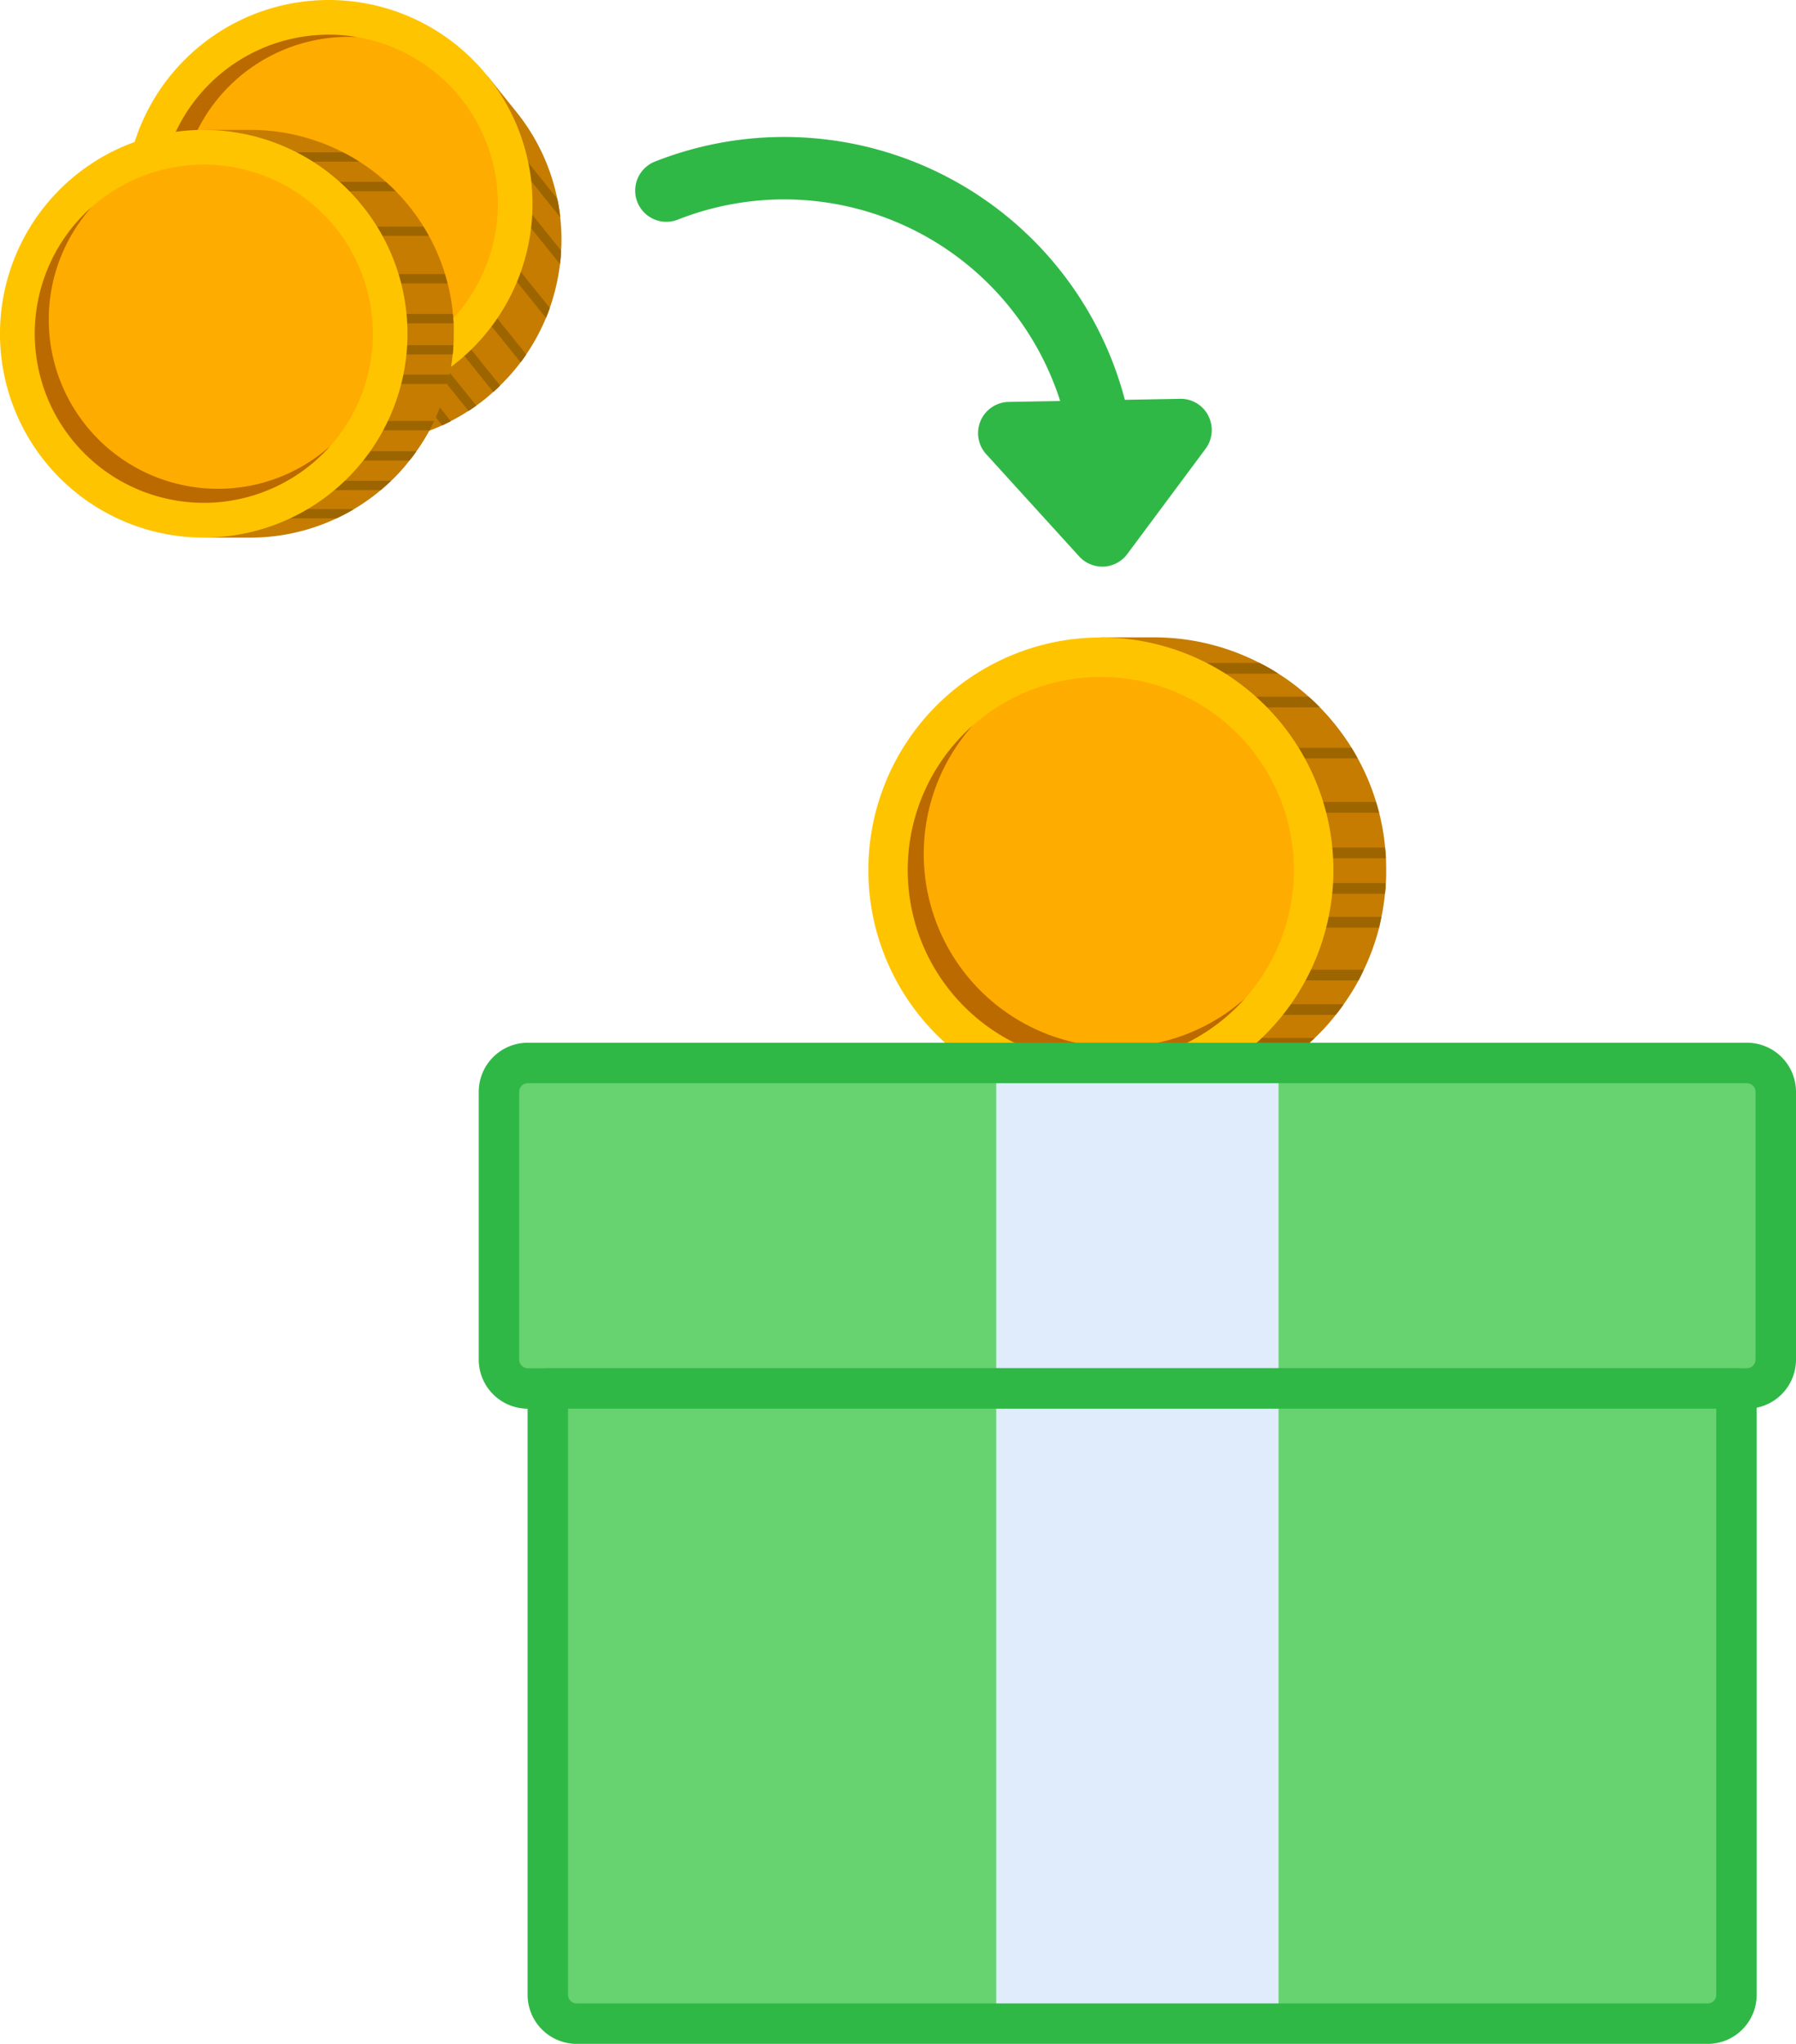 <svg xmlns="http://www.w3.org/2000/svg" width="78.782" height="89.617" viewBox="0 0 78.782 89.617">
  <g id="Group_8643" data-name="Group 8643" transform="translate(-9165 -9379.048)">
    <g id="Group_8642" data-name="Group 8642" transform="translate(6)">
      <path id="Path_5066" data-name="Path 5066" d="M126.078,40.021a1.355,1.355,0,0,0-1.242-.743l-2.42.044a15.447,15.447,0,0,0-20.611-10.447,1.368,1.368,0,0,0,1,2.547,12.712,12.712,0,0,1,16.774,7.951l-2.259.041a1.369,1.369,0,0,0-.987,2.29l4.078,4.483a1.369,1.369,0,0,0,1.012.448l.068,0a1.369,1.369,0,0,0,1.031-.55l3.436-4.619a1.37,1.37,0,0,0,.119-1.442Z" transform="translate(9085.926 9357.257)" fill="#30b847"/>
      <g id="Group_8640" data-name="Group 8640" transform="translate(9159 9379.048)">
        <g id="Group_8623" data-name="Group 8623" transform="translate(5.483 0)">
          <path id="Path_5029" data-name="Path 5029" d="M316.323,184.388c-.132.106-.263.207-.4.3-.112.082-.224.158-.34.23a8.285,8.285,0,0,1-.775.449c-.125.067-.25.127-.377.186a8.783,8.783,0,0,1-1.631.556c-.147.04-.3.071-.446.1a8.845,8.845,0,0,1-1.073.128,4.879,4.879,0,0,1-.511.017,7.722,7.722,0,0,1-1.2-.072c-.207-.025-.408-.059-.6-.1a8.6,8.6,0,0,1-1.384-.394,7.7,7.7,0,0,1-.8-.345,8.857,8.857,0,0,1-3.027-2.422l-1.272-1.582,13.934-11.2,1.271,1.582a8.875,8.875,0,0,1,1.784,3.79,7.182,7.182,0,0,1,.13.815,8.447,8.447,0,0,1,.04,1.464c-.007.2-.026.394-.049.591a9.049,9.049,0,0,1-.447,1.922c-.052.145-.107.294-.168.438a8.764,8.764,0,0,1-.865,1.6c-.08.117-.16.233-.247.346a8.381,8.381,0,0,1-.9,1.018c-.095.1-.194.191-.3.283S316.442,184.293,316.323,184.388Z" transform="translate(-300.516 -166.903)" fill="#c57c00"/>
          <g id="Group_8622" data-name="Group 8622" transform="translate(4.692 6.955)">
            <path id="Path_5030" data-name="Path 5030" d="M358.938,231.224c-.112.082-.224.158-.34.23l-1.564-1.945.319-.257Z" transform="translate(-348.221 -220.391)" fill="#9d6500"/>
            <path id="Path_5031" data-name="Path 5031" d="M352.193,232.609c-.125.067-.25.127-.377.186l-1.921-2.391.319-.257Z" transform="translate(-342.591 -221.097)" fill="#9d6500"/>
            <path id="Path_5032" data-name="Path 5032" d="M342.549,235.927c-.147.04-.3.071-.446.1l-1.892-2.354.319-.257Z" transform="translate(-334.955 -223.674)" fill="#9d6500"/>
            <path id="Path_5033" data-name="Path 5033" d="M334.853,236.362a4.871,4.871,0,0,1-.511.017l-1.964-2.444.319-.256Z" transform="translate(-328.777 -223.882)" fill="#9d6500"/>
            <path id="Path_5034" data-name="Path 5034" d="M326.9,236.248c-.207-.025-.408-.059-.6-.1l-1.839-2.288.319-.256Z" transform="translate(-322.531 -223.823)" fill="#9d6500"/>
            <path id="Path_5035" data-name="Path 5035" d="M317.732,234.212a7.692,7.692,0,0,1-.8-.345l-1.579-1.964.319-.256Z" transform="translate(-315.352 -222.28)" fill="#9d6500"/>
            <path id="Path_5036" data-name="Path 5036" d="M363.264,226.942l-1.693-2.106.319-.256,1.671,2.08C363.467,226.758,363.368,226.85,363.264,226.942Z" transform="translate(-351.798 -216.707)" fill="#9d6500"/>
            <path id="Path_5037" data-name="Path 5037" d="M368.823,220.662l-1.721-2.14.319-.256,1.649,2.051C368.99,220.432,368.909,220.548,368.823,220.662Z" transform="translate(-356.16 -211.727)" fill="#9d6500"/>
            <path id="Path_5038" data-name="Path 5038" d="M374.065,211.438l-1.725-2.145.316-.254L374.233,211C374.181,211.145,374.126,211.294,374.065,211.438Z" transform="translate(-360.29 -204.452)" fill="#9d6500"/>
            <path id="Path_5039" data-name="Path 5039" d="M376.247,199.364l-1.92-2.388.319-.256,1.65,2.053C376.29,198.969,376.27,199.166,376.247,199.364Z" transform="translate(-361.857 -194.737)" fill="#9d6500"/>
            <path id="Path_5040" data-name="Path 5040" d="M376.513,189.916l-1.86-2.314.319-.256,1.411,1.756A7.182,7.182,0,0,1,376.513,189.916Z" transform="translate(-362.114 -187.345)" fill="#9d6500"/>
          </g>
          <path id="Path_5041" data-name="Path 5041" d="M307.7,170.354a8.937,8.937,0,1,1,1.367-12.565A8.937,8.937,0,0,1,307.7,170.354Z" transform="translate(-293.163 -154.451)" fill="#ffc400"/>
          <path id="Path_5042" data-name="Path 5042" d="M312.414,174.835a7.418,7.418,0,1,1,1.135-10.43A7.418,7.418,0,0,1,312.414,174.835Z" transform="translate(-298.829 -160.115)" fill="#ffac00"/>
          <path id="Path_5043" data-name="Path 5043" d="M302.856,173.8A7.417,7.417,0,0,1,309,161.745a7.417,7.417,0,1,0-1.6,14.722A7.39,7.39,0,0,1,302.856,173.8Z" transform="translate(-298.829 -160.121)" fill="#bb6a00"/>
        </g>
        <g id="Group_8625" data-name="Group 8625" transform="translate(0 5.695)">
          <path id="Path_5044" data-name="Path 5044" d="M307.882,177.731c0,.169,0,.335-.014.5-.007.139-.017.274-.034.409a8.32,8.32,0,0,1-.135.886c-.027.139-.057.274-.091.41a8.789,8.789,0,0,1-.588,1.62c-.061.139-.132.277-.2.409a8.882,8.882,0,0,1-.572.917,4.966,4.966,0,0,1-.308.409,7.688,7.688,0,0,1-.8.886c-.149.145-.3.281-.457.409a8.548,8.548,0,0,1-1.174.832,7.59,7.59,0,0,1-.771.409,8.858,8.858,0,0,1-3.784.842h-2.029V168.792h2.029a8.877,8.877,0,0,1,4.072.984,7.193,7.193,0,0,1,.717.409,8.459,8.459,0,0,1,1.167.886c.149.128.291.267.429.409a9.018,9.018,0,0,1,1.218,1.552c.081.132.162.267.236.406a8.771,8.771,0,0,1,.707,1.677c.04.135.081.27.115.409a8.371,8.371,0,0,1,.23,1.339c.017.135.027.271.034.409S307.882,177.579,307.882,177.731Z" transform="translate(-287.979 -168.792)" fill="#c57c00"/>
          <g id="Group_8624" data-name="Group 8624" transform="translate(12.233 0.984)">
            <path id="Path_5045" data-name="Path 5045" d="M339.274,213.434c-.007.139-.017.274-.034.409h-2.5v-.409Z" transform="translate(-331.617 -204.979)" fill="#9d6500"/>
            <path id="Path_5046" data-name="Path 5046" d="M336.128,219.558c-.027.139-.057.274-.091.41h-3.067v-.41Z" transform="translate(-328.64 -209.808)" fill="#9d6500"/>
            <path id="Path_5047" data-name="Path 5047" d="M332.673,229.156c-.061.139-.132.277-.2.409h-3.02v-.409Z" transform="translate(-325.865 -217.377)" fill="#9d6500"/>
            <path id="Path_5048" data-name="Path 5048" d="M328.19,235.426a4.977,4.977,0,0,1-.308.409h-3.135v-.409Z" transform="translate(-322.157 -222.321)" fill="#9d6500"/>
            <path id="Path_5049" data-name="Path 5049" d="M323.118,241.553c-.149.145-.3.281-.457.409h-2.935v-.409Z" transform="translate(-318.197 -227.152)" fill="#9d6500"/>
            <path id="Path_5050" data-name="Path 5050" d="M315.786,247.423a7.6,7.6,0,0,1-.771.409H312.5v-.409Z" transform="translate(-312.496 -231.781)" fill="#9d6500"/>
            <path id="Path_5051" data-name="Path 5051" d="M338.646,207.38h-2.7v-.409h2.668C338.63,207.106,338.639,207.242,338.646,207.38Z" transform="translate(-330.986 -199.883)" fill="#9d6500"/>
            <path id="Path_5052" data-name="Path 5052" d="M337.234,199.112h-2.746V198.7h2.631C337.16,198.838,337.2,198.973,337.234,199.112Z" transform="translate(-329.838 -193.363)" fill="#9d6500"/>
            <path id="Path_5053" data-name="Path 5053" d="M333.323,189.256H330.57v-.406h2.516C333.167,188.982,333.249,189.117,333.323,189.256Z" transform="translate(-326.748 -185.593)" fill="#9d6500"/>
            <path id="Path_5054" data-name="Path 5054" d="M325.285,179.983h-3.064v-.409h2.635C325,179.7,325.147,179.841,325.285,179.983Z" transform="translate(-320.165 -178.278)" fill="#9d6500"/>
            <path id="Path_5055" data-name="Path 5055" d="M318.089,173.856H315.12v-.409h2.253A7.192,7.192,0,0,1,318.089,173.856Z" transform="translate(-314.565 -173.447)" fill="#9d6500"/>
          </g>
          <path id="Path_5056" data-name="Path 5056" d="M272.517,177.734a8.938,8.938,0,1,1-8.937-8.937A8.937,8.937,0,0,1,272.517,177.734Z" transform="translate(-254.642 -168.796)" fill="#ffc400"/>
          <path id="Path_5057" data-name="Path 5057" d="M276.663,183.4a7.419,7.419,0,1,1-7.418-7.418A7.418,7.418,0,0,1,276.663,183.4Z" transform="translate(-260.307 -174.46)" fill="#ffac00"/>
          <path id="Path_5058" data-name="Path 5058" d="M269.864,197.184a7.417,7.417,0,0,1-5.546-12.343,7.417,7.417,0,1,0,10.473,10.47A7.388,7.388,0,0,1,269.864,197.184Z" transform="translate(-260.307 -181.448)" fill="#bb6a00"/>
        </g>
      </g>
      <g id="Group_8625-2" data-name="Group 8625" transform="translate(9197.082 9406.994)">
        <path id="Path_5044-2" data-name="Path 5044" d="M309.436,179c0,.193,0,.382-.016.572-.007.158-.019.313-.039.467a9.521,9.521,0,0,1-.154,1.011c-.031.159-.065.313-.1.468a10.032,10.032,0,0,1-.672,1.849c-.07.158-.151.316-.231.467a10.146,10.146,0,0,1-.653,1.046,5.672,5.672,0,0,1-.351.467,8.781,8.781,0,0,1-.919,1.012c-.17.166-.344.321-.521.467a9.759,9.759,0,0,1-1.34.95,8.675,8.675,0,0,1-.88.467,10.114,10.114,0,0,1-4.321.962h-2.317V168.792h2.317a10.135,10.135,0,0,1,4.649,1.124,8.21,8.21,0,0,1,.818.467,9.657,9.657,0,0,1,1.332,1.012c.17.147.332.3.49.467a10.3,10.3,0,0,1,1.39,1.772c.092.151.185.305.27.464a10.008,10.008,0,0,1,.807,1.915c.046.154.092.309.131.467a9.56,9.56,0,0,1,.262,1.529c.02.154.031.309.039.467C309.432,178.65,309.436,178.824,309.436,179Z" transform="translate(-286.712 -168.792)" fill="#c57c00"/>
        <g id="Group_8624-2" data-name="Group 8624" transform="translate(13.966 1.124)">
          <path id="Path_5045-2" data-name="Path 5045" d="M339.632,213.434c-.007.158-.019.313-.039.467h-2.849v-.467Z" transform="translate(-330.89 -203.781)" fill="#9d6500"/>
          <path id="Path_5046-2" data-name="Path 5046" d="M336.575,219.558c-.031.159-.065.313-.1.468h-3.5v-.468Z" transform="translate(-328.027 -208.426)" fill="#9d6500"/>
          <path id="Path_5047-2" data-name="Path 5047" d="M333.13,229.156c-.07.158-.151.316-.231.467H329.45v-.467Z" transform="translate(-325.357 -215.707)" fill="#9d6500"/>
          <path id="Path_5048-2" data-name="Path 5048" d="M328.678,235.426a5.677,5.677,0,0,1-.351.467h-3.58v-.467Z" transform="translate(-321.79 -220.464)" fill="#9d6500"/>
          <path id="Path_5049-2" data-name="Path 5049" d="M323.6,241.553c-.17.166-.344.321-.521.467h-3.351v-.467Z" transform="translate(-317.981 -225.112)" fill="#9d6500"/>
          <path id="Path_5050-2" data-name="Path 5050" d="M316.253,247.423a8.678,8.678,0,0,1-.88.467H312.5v-.467Z" transform="translate(-312.496 -229.565)" fill="#9d6500"/>
          <path id="Path_5051-2" data-name="Path 5051" d="M339.029,207.438h-3.085v-.467h3.046C339.01,207.126,339.021,207.28,339.029,207.438Z" transform="translate(-330.284 -198.878)" fill="#9d6500"/>
          <path id="Path_5052-2" data-name="Path 5052" d="M337.623,199.17h-3.135V198.7h3C337.538,198.858,337.585,199.012,337.623,199.17Z" transform="translate(-329.179 -192.606)" fill="#9d6500"/>
          <path id="Path_5053-2" data-name="Path 5053" d="M333.713,189.314H330.57v-.464h2.873C333.535,189,333.628,189.155,333.713,189.314Z" transform="translate(-326.207 -185.132)" fill="#9d6500"/>
          <path id="Path_5054-2" data-name="Path 5054" d="M325.719,180.041h-3.5v-.467h3.008C325.4,179.721,325.561,179.879,325.719,180.041Z" transform="translate(-319.873 -178.095)" fill="#9d6500"/>
          <path id="Path_5055-2" data-name="Path 5055" d="M318.51,173.914h-3.39v-.467h2.572A8.216,8.216,0,0,1,318.51,173.914Z" transform="translate(-314.487 -173.447)" fill="#9d6500"/>
        </g>
        <path id="Path_5056-2" data-name="Path 5056" d="M275.05,179a10.2,10.2,0,1,1-10.2-10.2A10.2,10.2,0,0,1,275.05,179Z" transform="translate(-254.642 -168.796)" fill="#ffc400"/>
        <path id="Path_5057-2" data-name="Path 5057" d="M278.766,184.45a8.47,8.47,0,1,1-8.47-8.47A8.469,8.469,0,0,1,278.766,184.45Z" transform="translate(-260.092 -174.245)" fill="#ffac00"/>
        <path id="Path_5058-2" data-name="Path 5058" d="M271,198.933a8.468,8.468,0,0,1-6.332-14.092,8.468,8.468,0,1,0,11.957,11.953A8.435,8.435,0,0,1,271,198.933Z" transform="translate(-260.092 -180.967)" fill="#bb6a00"/>
      </g>
    </g>
    <g id="Group_8641" data-name="Group 8641" transform="translate(9186 9424.768)">
      <path id="Path_5059" data-name="Path 5059" d="M117.361,183.654v26.587a1.264,1.264,0,0,0,1.264,1.264h49.613a1.264,1.264,0,0,0,1.264-1.264V183.654Z" transform="translate(-114.33 -168.495)" fill="#67d270"/>
      <path id="Path_5061" data-name="Path 5061" d="M161.682,170.384h12.386v33.739H161.682Z" transform="translate(-138.984 -161.113)" fill="#e0ebfc"/>
      <path id="Path_5062" data-name="Path 5062" d="M167.275,165.764H113.8a1.264,1.264,0,0,1-1.264-1.264V152.757a1.264,1.264,0,0,1,1.264-1.264h53.48a1.264,1.264,0,0,1,1.264,1.264V164.5A1.264,1.264,0,0,1,167.275,165.764Z" transform="translate(-111.643 -150.605)" fill="#67d270"/>
      <path id="Path_5063" data-name="Path 5063" d="M161.682,151.493h12.386v14.271H161.682Z" transform="translate(-138.984 -150.605)" fill="#e0ebfc"/>
      <path id="Path_5069" data-name="Path 5069" d="M167.125,211.279H117.512a2.154,2.154,0,0,1-2.151-2.152V182.541a.888.888,0,0,1,.887-.887h52.14a.888.888,0,0,1,.887.887v26.587a2.153,2.153,0,0,1-2.151,2.152Zm-49.989-27.851v25.7a.377.377,0,0,0,.376.377h49.613a.377.377,0,0,0,.377-.377v-25.7Z" transform="translate(-113.218 -167.382)" fill="#30b847"/>
      <path id="Path_5070" data-name="Path 5070" d="M166.162,165.538h-53.48a2.154,2.154,0,0,1-2.151-2.152V151.644a2.154,2.154,0,0,1,2.151-2.152h53.48a2.154,2.154,0,0,1,2.151,2.152v11.743A2.153,2.153,0,0,1,166.162,165.538Zm-53.48-14.271a.377.377,0,0,0-.376.377v11.743a.377.377,0,0,0,.376.377h53.48a.377.377,0,0,0,.376-.377V151.644a.377.377,0,0,0-.376-.377Z" transform="translate(-110.531 -149.492)" fill="#30b847"/>
    </g>
  </g>
</svg>
